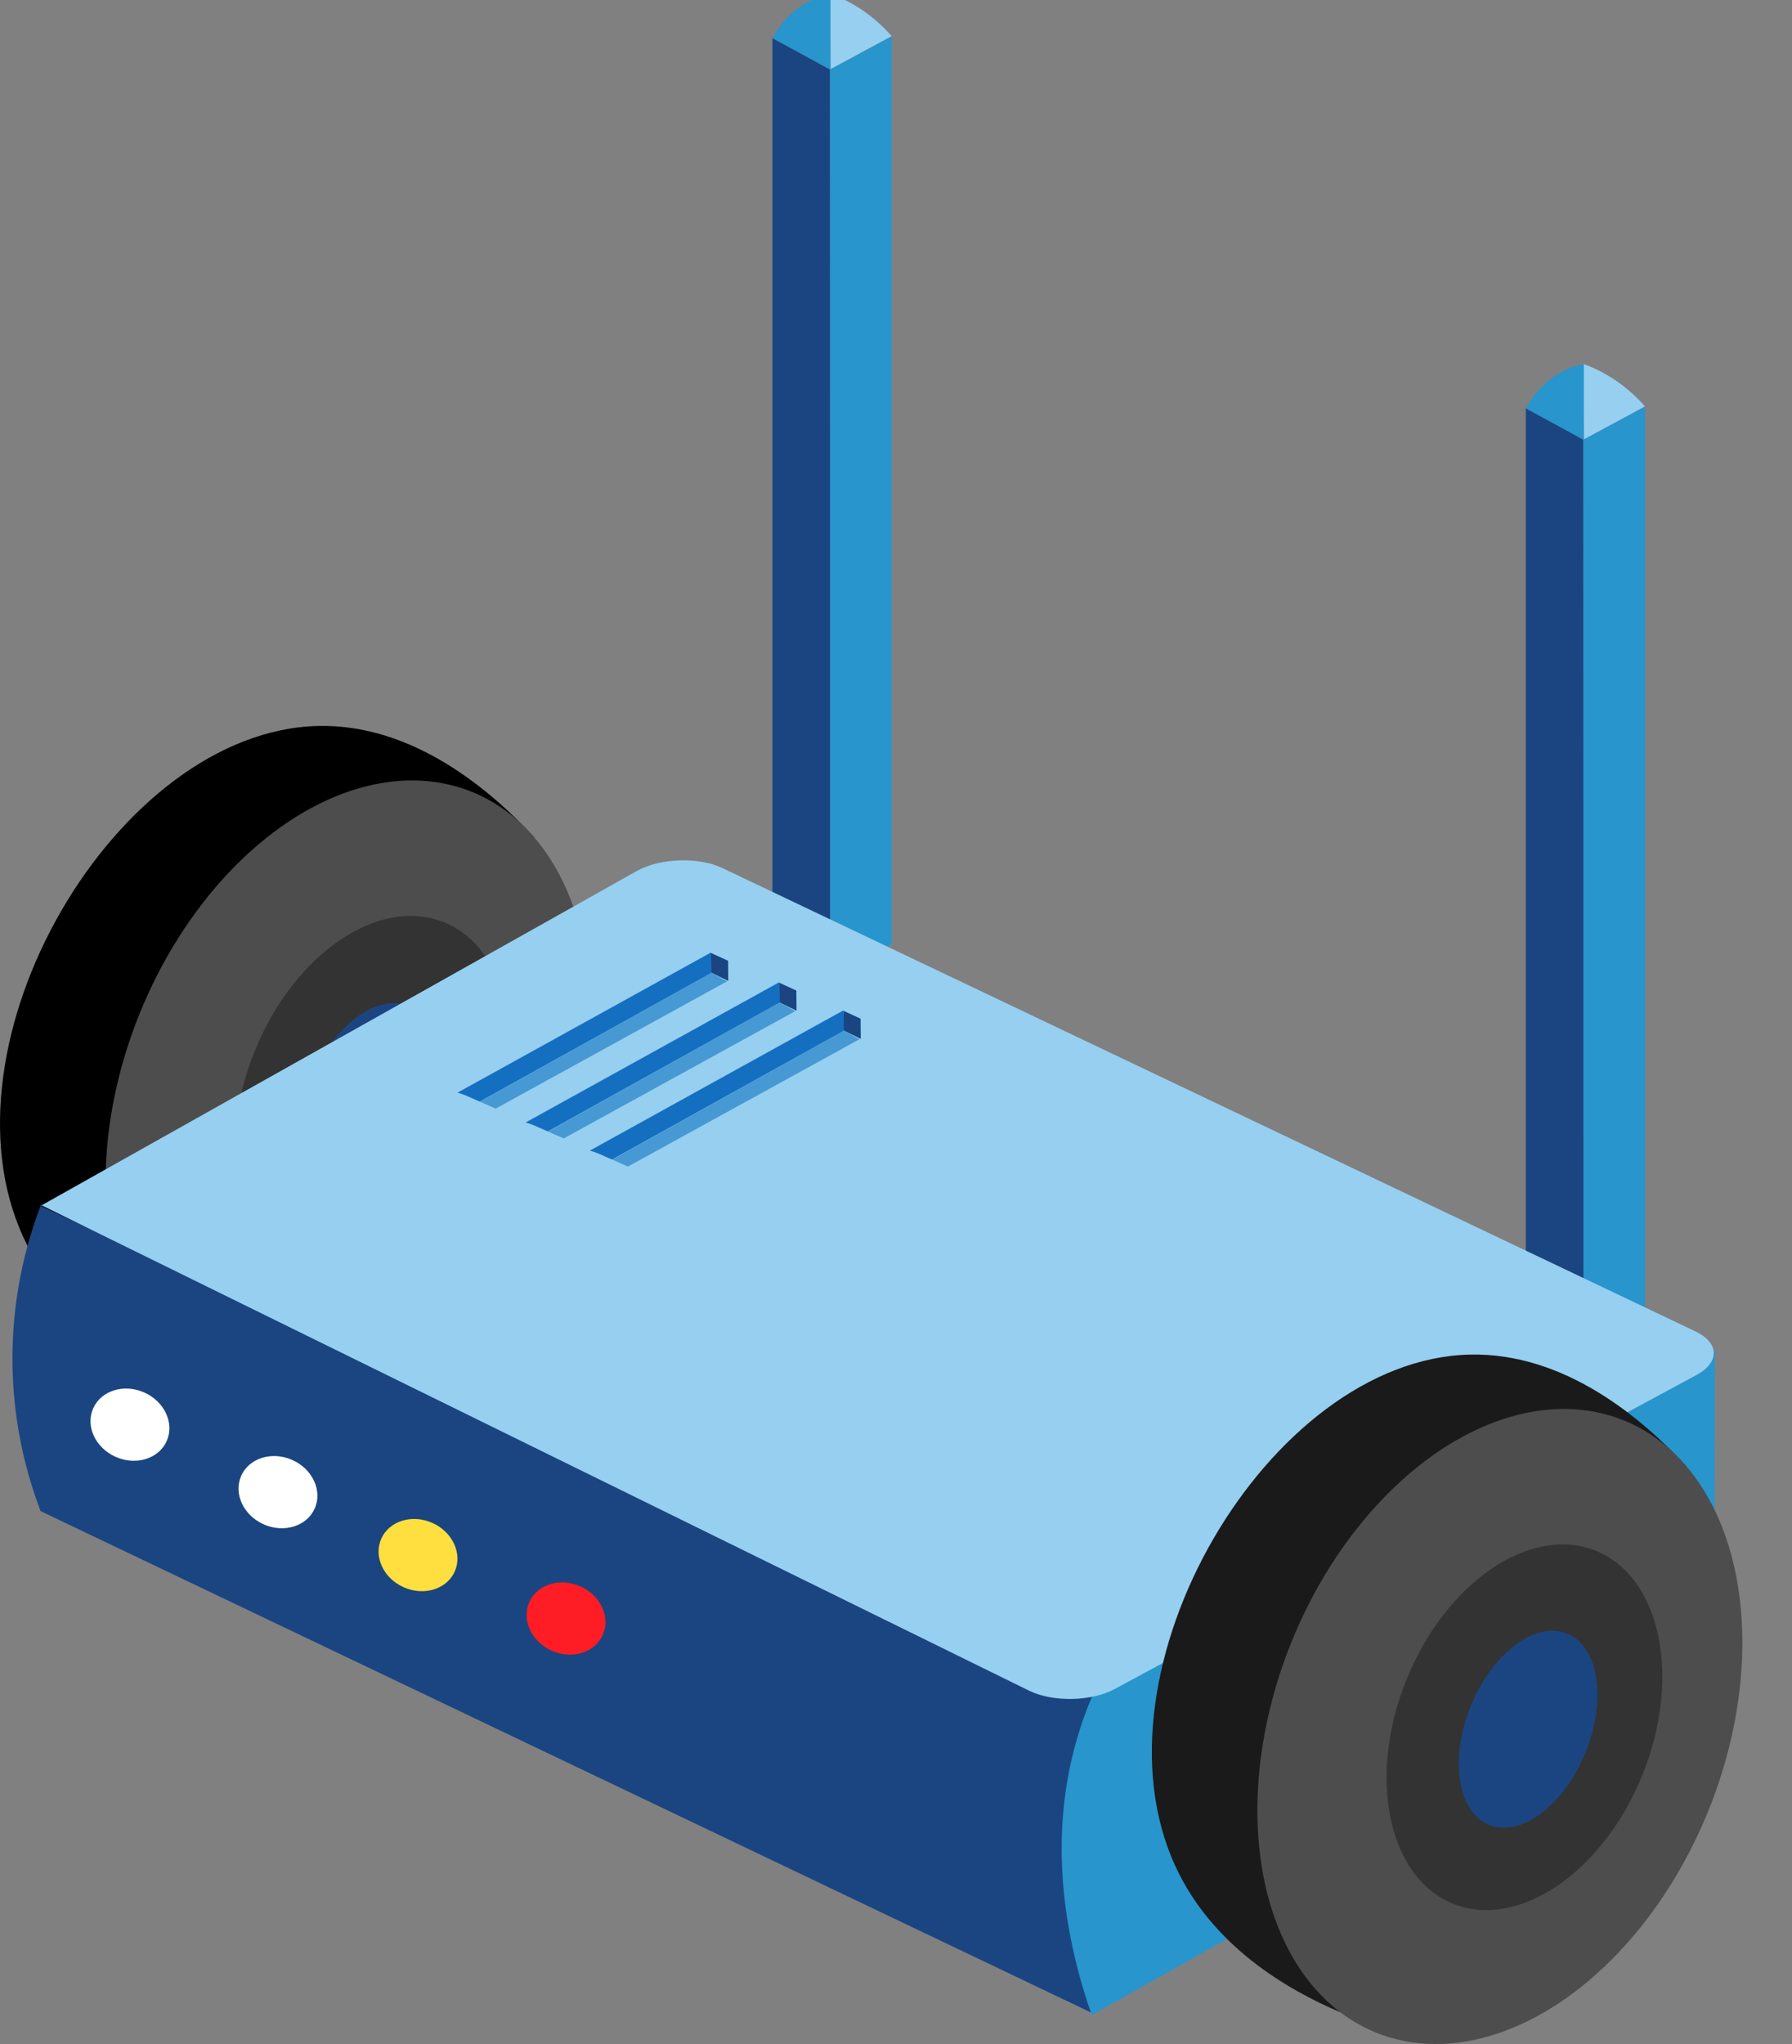 <svg id="Layer_1" data-name="Layer 1" xmlns="http://www.w3.org/2000/svg" viewBox="0 0 446.42 508.97"><rect x="0" y="0" width="446.42" height="508.97" fill="#808080" stroke="none"/><defs><style>.cls-1{fill:none;}.cls-2{fill:#4d4d4d;}.cls-3{fill:#333;}.cls-4{fill:#1b4581;}.cls-5{fill:#96cff0;}.cls-6{fill:#2895cd;}.cls-7{fill:#1a1a1a;}.cls-8{fill:#fff;}.cls-9{fill:#ffdf3f;}.cls-10{fill:#ff1d25;}.cls-11{fill:#4699d3;}.cls-12{fill:#146fc1;}</style></defs><path d="M5.8,308c9.16,20,27.88,30.85,41.12,36.49l86.18-136c-10.68-11.57-30.12-28.32-53.93-27.74C29,182-16.45,259.54,5.8,308Z"/><path class="cls-1" d="M5.8,326C-2,190.13,132.4,129.56,159.47,237.31"/><ellipse class="cls-2" cx="86.71" cy="273.39" rx="82.23" ry="56.02" transform="translate(-199.23 251.06) rotate(-67.94)"/><ellipse class="cls-3" cx="92.83" cy="273.59" rx="47.4" ry="31.69" transform="translate(-195.59 256.85) rotate(-67.94)"/><ellipse class="cls-4" cx="90.7" cy="273.39" rx="25.6" ry="15.35" transform="matrix(0.38, -0.93, 0.93, 0.38, -196.74, 254.76)"/><path class="cls-5" d="M206.63-1.51h.26A38.44,38.44,0,0,1,210.5,0a37.42,37.42,0,0,1,11.62,9l-15.23,8.26"/><polyline class="cls-4" points="206.81 243.75 192.43 235.63 192.43 9.4 206.76 17.3"/><polygon class="cls-6" points="222.12 235.06 222.12 9.08 206.76 17.3 206.79 243.63 222.12 235.06"/><path class="cls-6" d="M206.89-1.51a20.56,20.56,0,0,0-6.2,2.33,21.21,21.21,0,0,0-8.21,8.73l14.41,7.79"/><path class="cls-5" d="M394.3,90.65h.26c1.16.43,2.37.94,3.62,1.55a37.82,37.82,0,0,1,11.62,9l-15.24,8.27"/><polyline class="cls-4" points="394.49 335.91 380.1 327.8 380.1 101.56 394.43 109.46"/><polygon class="cls-6" points="409.8 327.22 409.8 101.24 394.43 109.46 394.46 335.79 409.8 327.22"/><path class="cls-6" d="M394.56,90.65a20.66,20.66,0,0,0-6.2,2.33,21.24,21.24,0,0,0-8.2,8.73l14.4,7.8"/><polygon class="cls-6" points="427.12 413.24 427.23 336.27 408.13 346.6 393.12 433.24 427.12 413.24"/><path class="cls-4" d="M272.12,501.24l-262-125a106.38,106.38,0,0,1,0-76l262,122"/><path class="cls-6" d="M427.12,414.24l-.25-74.83L272.12,422.24c-1.09,2.55-2.1,5.21-3,8-8.89,27.45-3.35,53.76,2.85,71.49C325.69,471.56,373.4,444.4,427.12,414.24Z"/><path class="cls-5" d="M10.12,300.24l148.54-83.39c5.76-3.23,15.34-3.55,21.3-.72l242.4,115.36c6,2.84,6.08,7.72.27,10.86L277.68,420.54c-5.81,3.13-15.41,3.31-21.33.4L10.16,300"/><path class="cls-7" d="M292.75,464.52c9.16,20,27.88,30.85,41.12,36.49l86.18-136c-10.68-11.57-30.12-28.32-53.93-27.74C315.94,338.45,270.5,416,292.75,464.52Z"/><path class="cls-1" d="M292.75,482.53c-7.77-135.9,126.6-196.47,153.67-88.72"/><ellipse class="cls-2" cx="373.66" cy="429.89" rx="82.23" ry="56.02" transform="translate(-165.11 614.71) rotate(-67.94)"/><ellipse class="cls-3" cx="379.78" cy="430.09" rx="47.4" ry="31.69" transform="translate(-161.47 620.5) rotate(-67.94)"/><ellipse class="cls-4" cx="377.65" cy="429.89" rx="25.6" ry="15.35" transform="matrix(0.38, -0.93, 0.93, 0.38, -162.62, 618.41)"/><ellipse class="cls-8" cx="32.38" cy="354.72" rx="8.77" ry="10.02" transform="translate(-304.85 240.02) rotate(-66)"/><ellipse class="cls-8" cx="69.25" cy="371.52" rx="8.77" ry="10.02" transform="translate(-298.32 283.67) rotate(-66)"/><ellipse class="cls-9" cx="104.14" cy="387.19" rx="8.77" ry="10.02" transform="translate(-291.94 324.84) rotate(-66)"/><ellipse class="cls-10" cx="141.01" cy="402.99" rx="8.77" ry="10.02" transform="translate(-284.49 367.89) rotate(-66)"/><polyline class="cls-4" points="181.43 244.24 177.12 242.14 177.12 237.27 181.39 239.22"/><polygon class="cls-11" points="181.11 244.35 117.08 279.54 113.58 277.66 177.25 242.2 181.11 244.35"/><polygon class="cls-12" points="177.25 242.2 177.12 237.15 113.76 272.17 113.66 277.54 177.25 242.2"/><path class="cls-5" d="M77.23,282.55l17.4-9c5.86-3,15.59-3.35,21.64-.69l24.61,10.81c6,2.65,6.15,7.23.24,10.17l-7.81,3.89c-5.91,3-15.66,3.12-21.67.4l-34.4-15.6"/><polyline class="cls-4" points="198.43 251.65 194.12 249.55 194.12 244.67 198.39 246.63"/><polygon class="cls-11" points="198.11 251.75 134.08 286.94 130.58 285.07 194.25 249.6 198.11 251.75"/><polygon class="cls-12" points="194.25 249.6 194.12 244.56 130.76 279.58 130.66 284.94 194.25 249.6"/><path class="cls-5" d="M94.23,290l17.4-9c5.86-3,15.59-3.35,21.64-.7l24.61,10.81c6,2.66,6.15,7.24.24,10.18l-7.81,3.89c-5.91,2.94-15.66,3.12-21.67.39l-34.4-15.6"/><polyline class="cls-4" points="214.43 258.65 210.12 256.55 210.12 251.67 214.39 253.63"/><polygon class="cls-11" points="214.11 258.75 150.08 293.94 146.58 292.07 210.25 256.6 214.11 258.75"/><polygon class="cls-12" points="210.25 256.6 210.12 251.56 146.76 286.58 146.66 291.94 210.25 256.6"/><path class="cls-5" d="M110.23,297l17.4-9c5.86-3,15.59-3.35,21.64-.7l24.61,10.81c6,2.66,6.15,7.24.24,10.18l-7.81,3.89c-5.91,2.94-15.66,3.12-21.67.39l-34.4-15.6"/></svg>